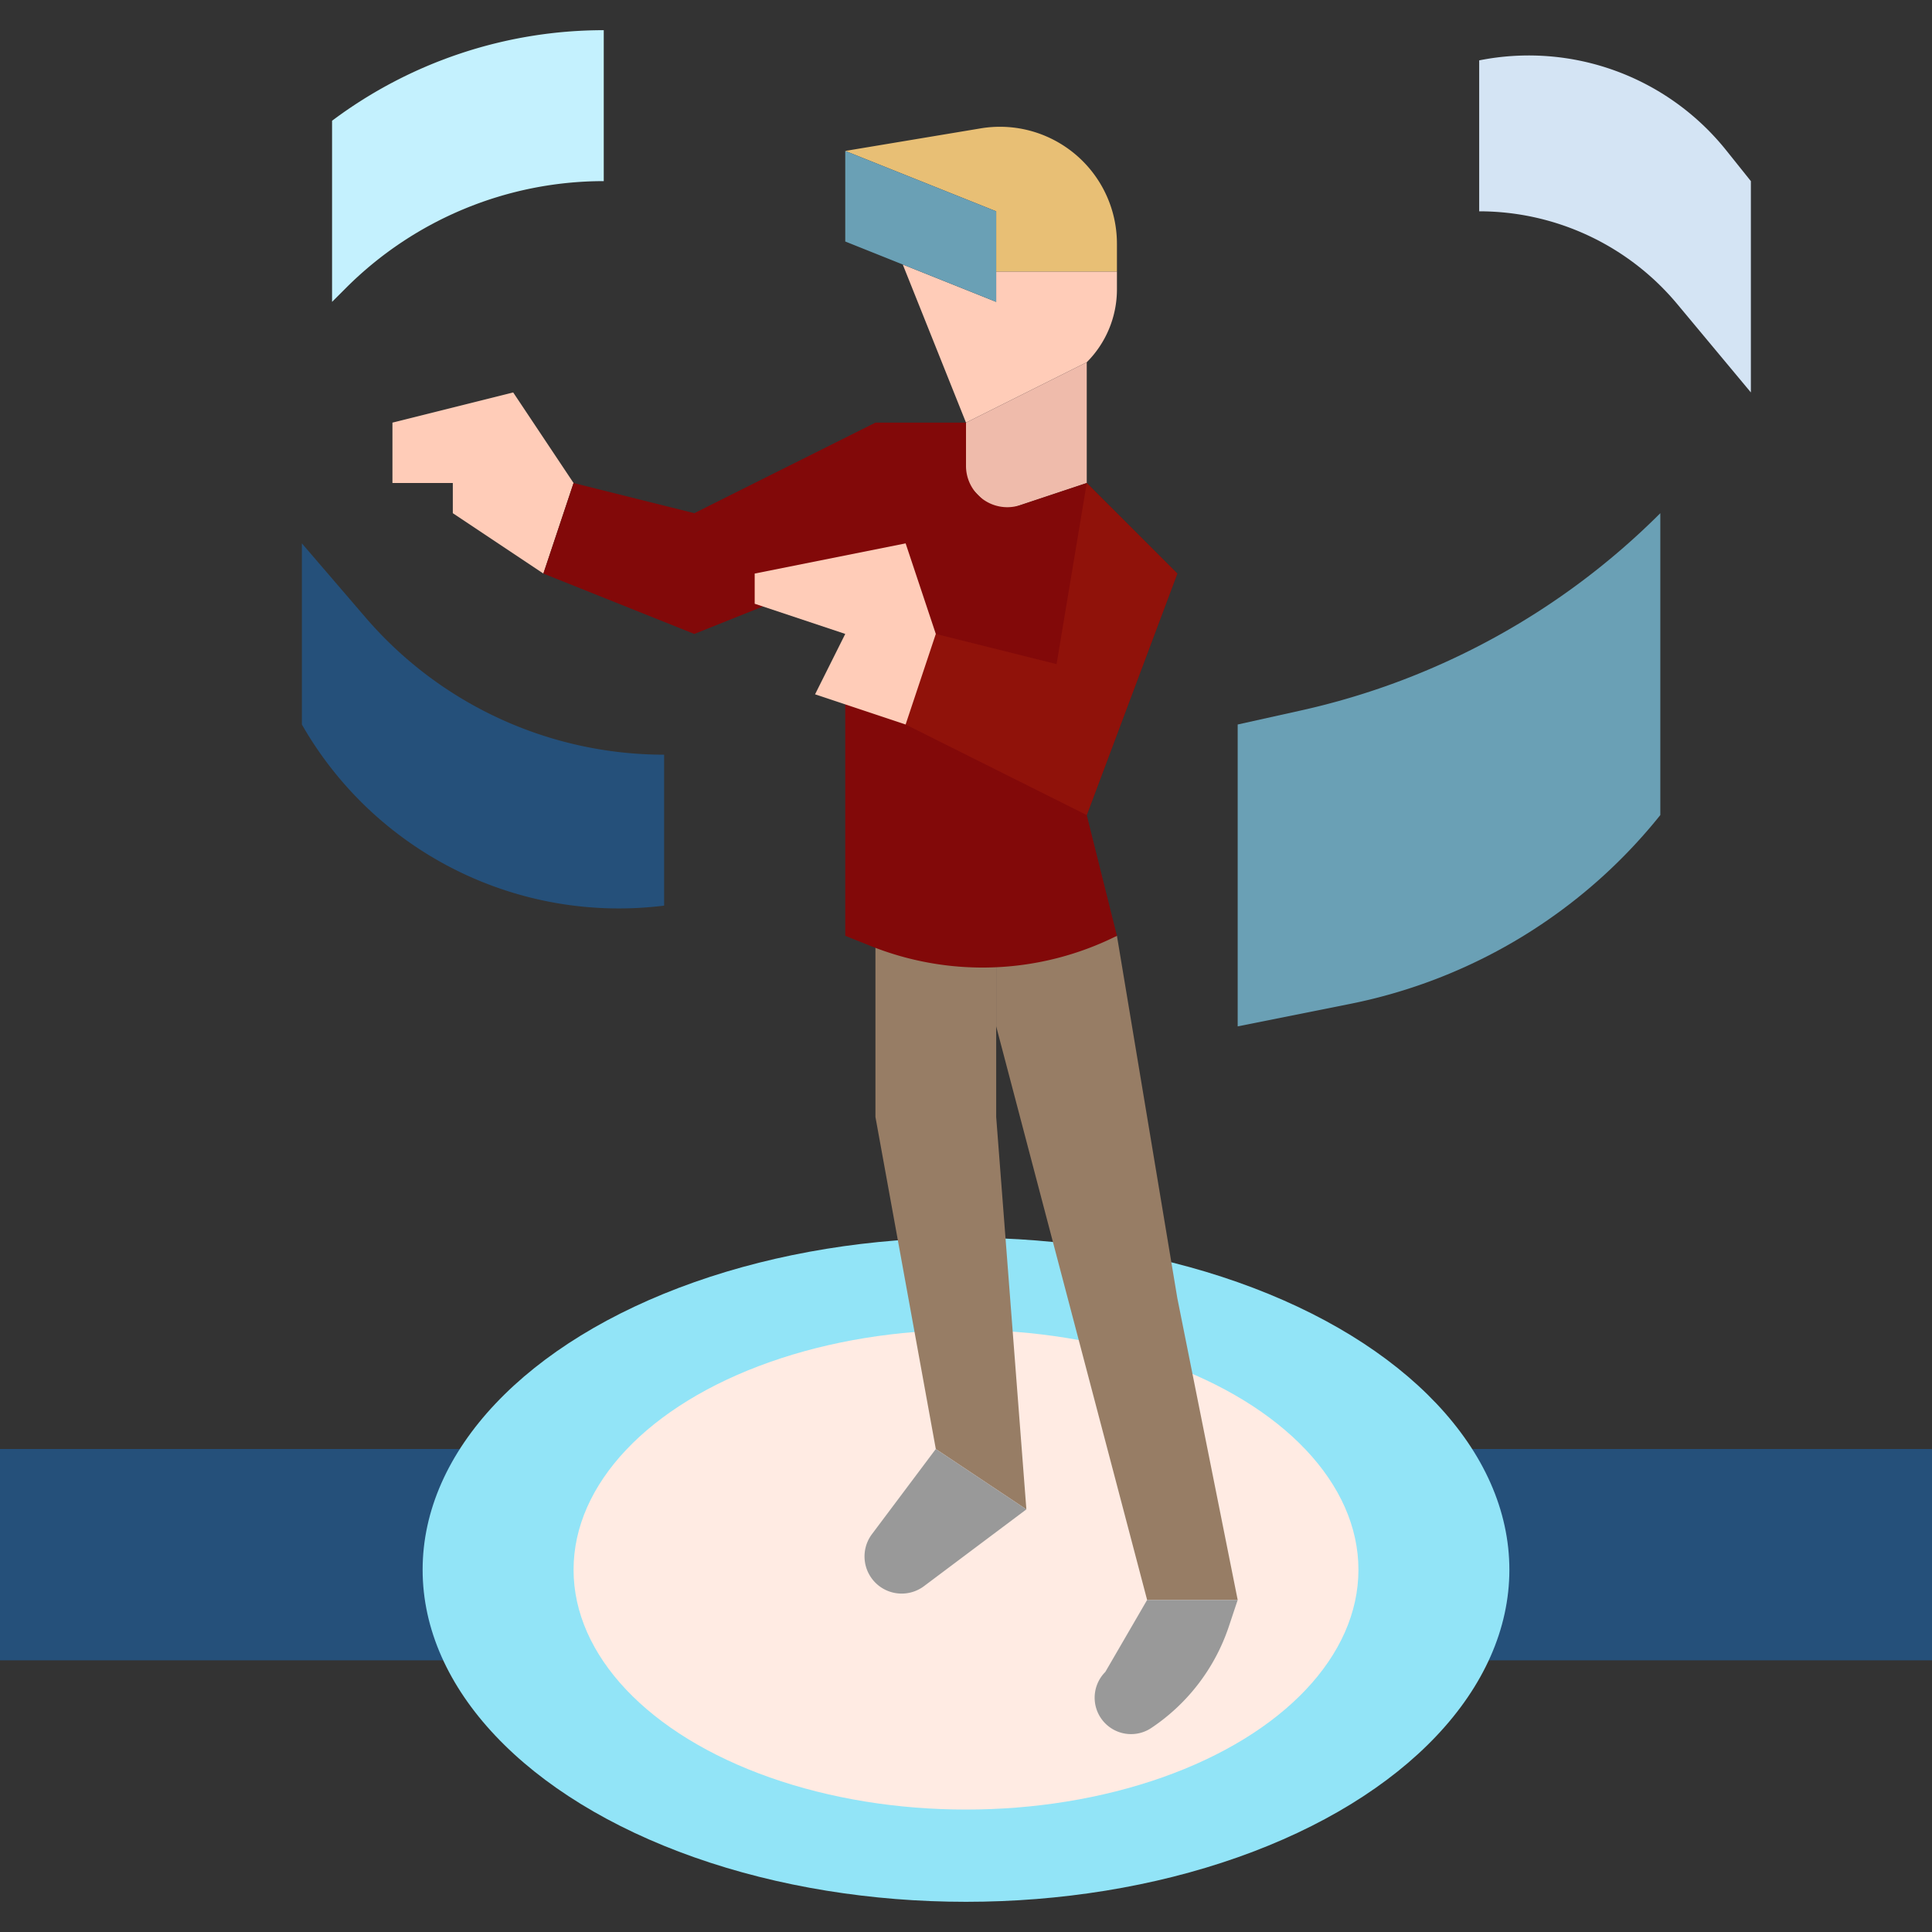 <svg xmlns="http://www.w3.org/2000/svg" viewBox="0 0 64 64"><rect x="0" y="0" width="64" height="64" fill="#333333" stroke="none"/><g id="_19-VR_program" data-name="19-VR program"><path d="M37,9H33V7L28,5l4.489-.748a3.873,3.873,0,0,1,2.786.6h0A3.872,3.872,0,0,1,37,8.073Z" style="fill:#e8bf75"/><path d="M33,9v1L29.905,8.762,32,14l4-2a3.415,3.415,0,0,0,1-2.414V9Z" style="fill:#ffccb8"/><polygon points="28 5 33 7 33 10 28 8 28 5" style="fill:#6aa0b5"/><rect y="48" width="64" height="7" style="fill:#25507a"/><polygon points="32 14 36 12 36 16 33 17 32 16 32 14" style="fill:#efbbab"/><polygon points="19 16 17 13 13 14 13 16 15 16 15 17 18 19 19 16" style="fill:#ffccb8"/><ellipse cx="32" cy="52" rx="18" ry="11" style="fill:#92e4f7"/><ellipse cx="32" cy="52" rx="13" ry="7.944" style="fill:#ffebe3"/><polyline points="37 31 39 43 41 53 38 53 33 34 33 32" style="fill:#977d65"/><polyline points="33 32 33 37 34 50 31 48 29 37 29 31" style="fill:#977d65"/><path d="M31,48l-2.115,2.82a1.231,1.231,0,0,0,.434,1.84h0a1.233,1.233,0,0,0,1.29-.117L34,50Z" style="fill:#999"/><path d="M38,53l-1.385,2.385a1.208,1.208,0,0,0-.226,1.393h0a1.206,1.206,0,0,0,1.748.464h0a6.527,6.527,0,0,0,2.571-3.366L41,53Z" style="fill:#999"/><path d="M49,2V7h0a8.541,8.541,0,0,1,6.561,3.073L58,13V6l-.815-1.018A8.378,8.378,0,0,0,49,2Z" style="fill:#d4e4f4"/><path d="M11,10V4h0a15,15,0,0,1,9-3h0V6h0a12.073,12.073,0,0,0-8.536,3.536Z" style="fill:#c4f1fe"/><path d="M10,18v6h0a12.093,12.093,0,0,0,12,6h0V25h0a13.046,13.046,0,0,1-9.9-4.556Z" style="fill:#25507a"/><path d="M41,24l2.1-.466A24.284,24.284,0,0,0,55,17h0V27h0a17.576,17.576,0,0,1-10.279,6.256L41,34Z" style="fill:#6aa0b5"/><path d="M19,16l4,1,6-3h3v1.433a1.368,1.368,0,0,0,.4.968h0a1.37,1.37,0,0,0,1.4.331L36,16l3,3-3,8,1,4h0a9.957,9.957,0,0,1-8.152.339L28,31V19l-5,2-5-2Z" style="fill:#820909"/><polygon points="39 19 36 27 30 24 31 21 35 22 36 16 39 19" style="fill:#90120a"/><polygon points="31 21 30 18 25 19 25 20 28 21 27 23 30 24 31 21" style="fill:#ffccb8"/></g></svg>